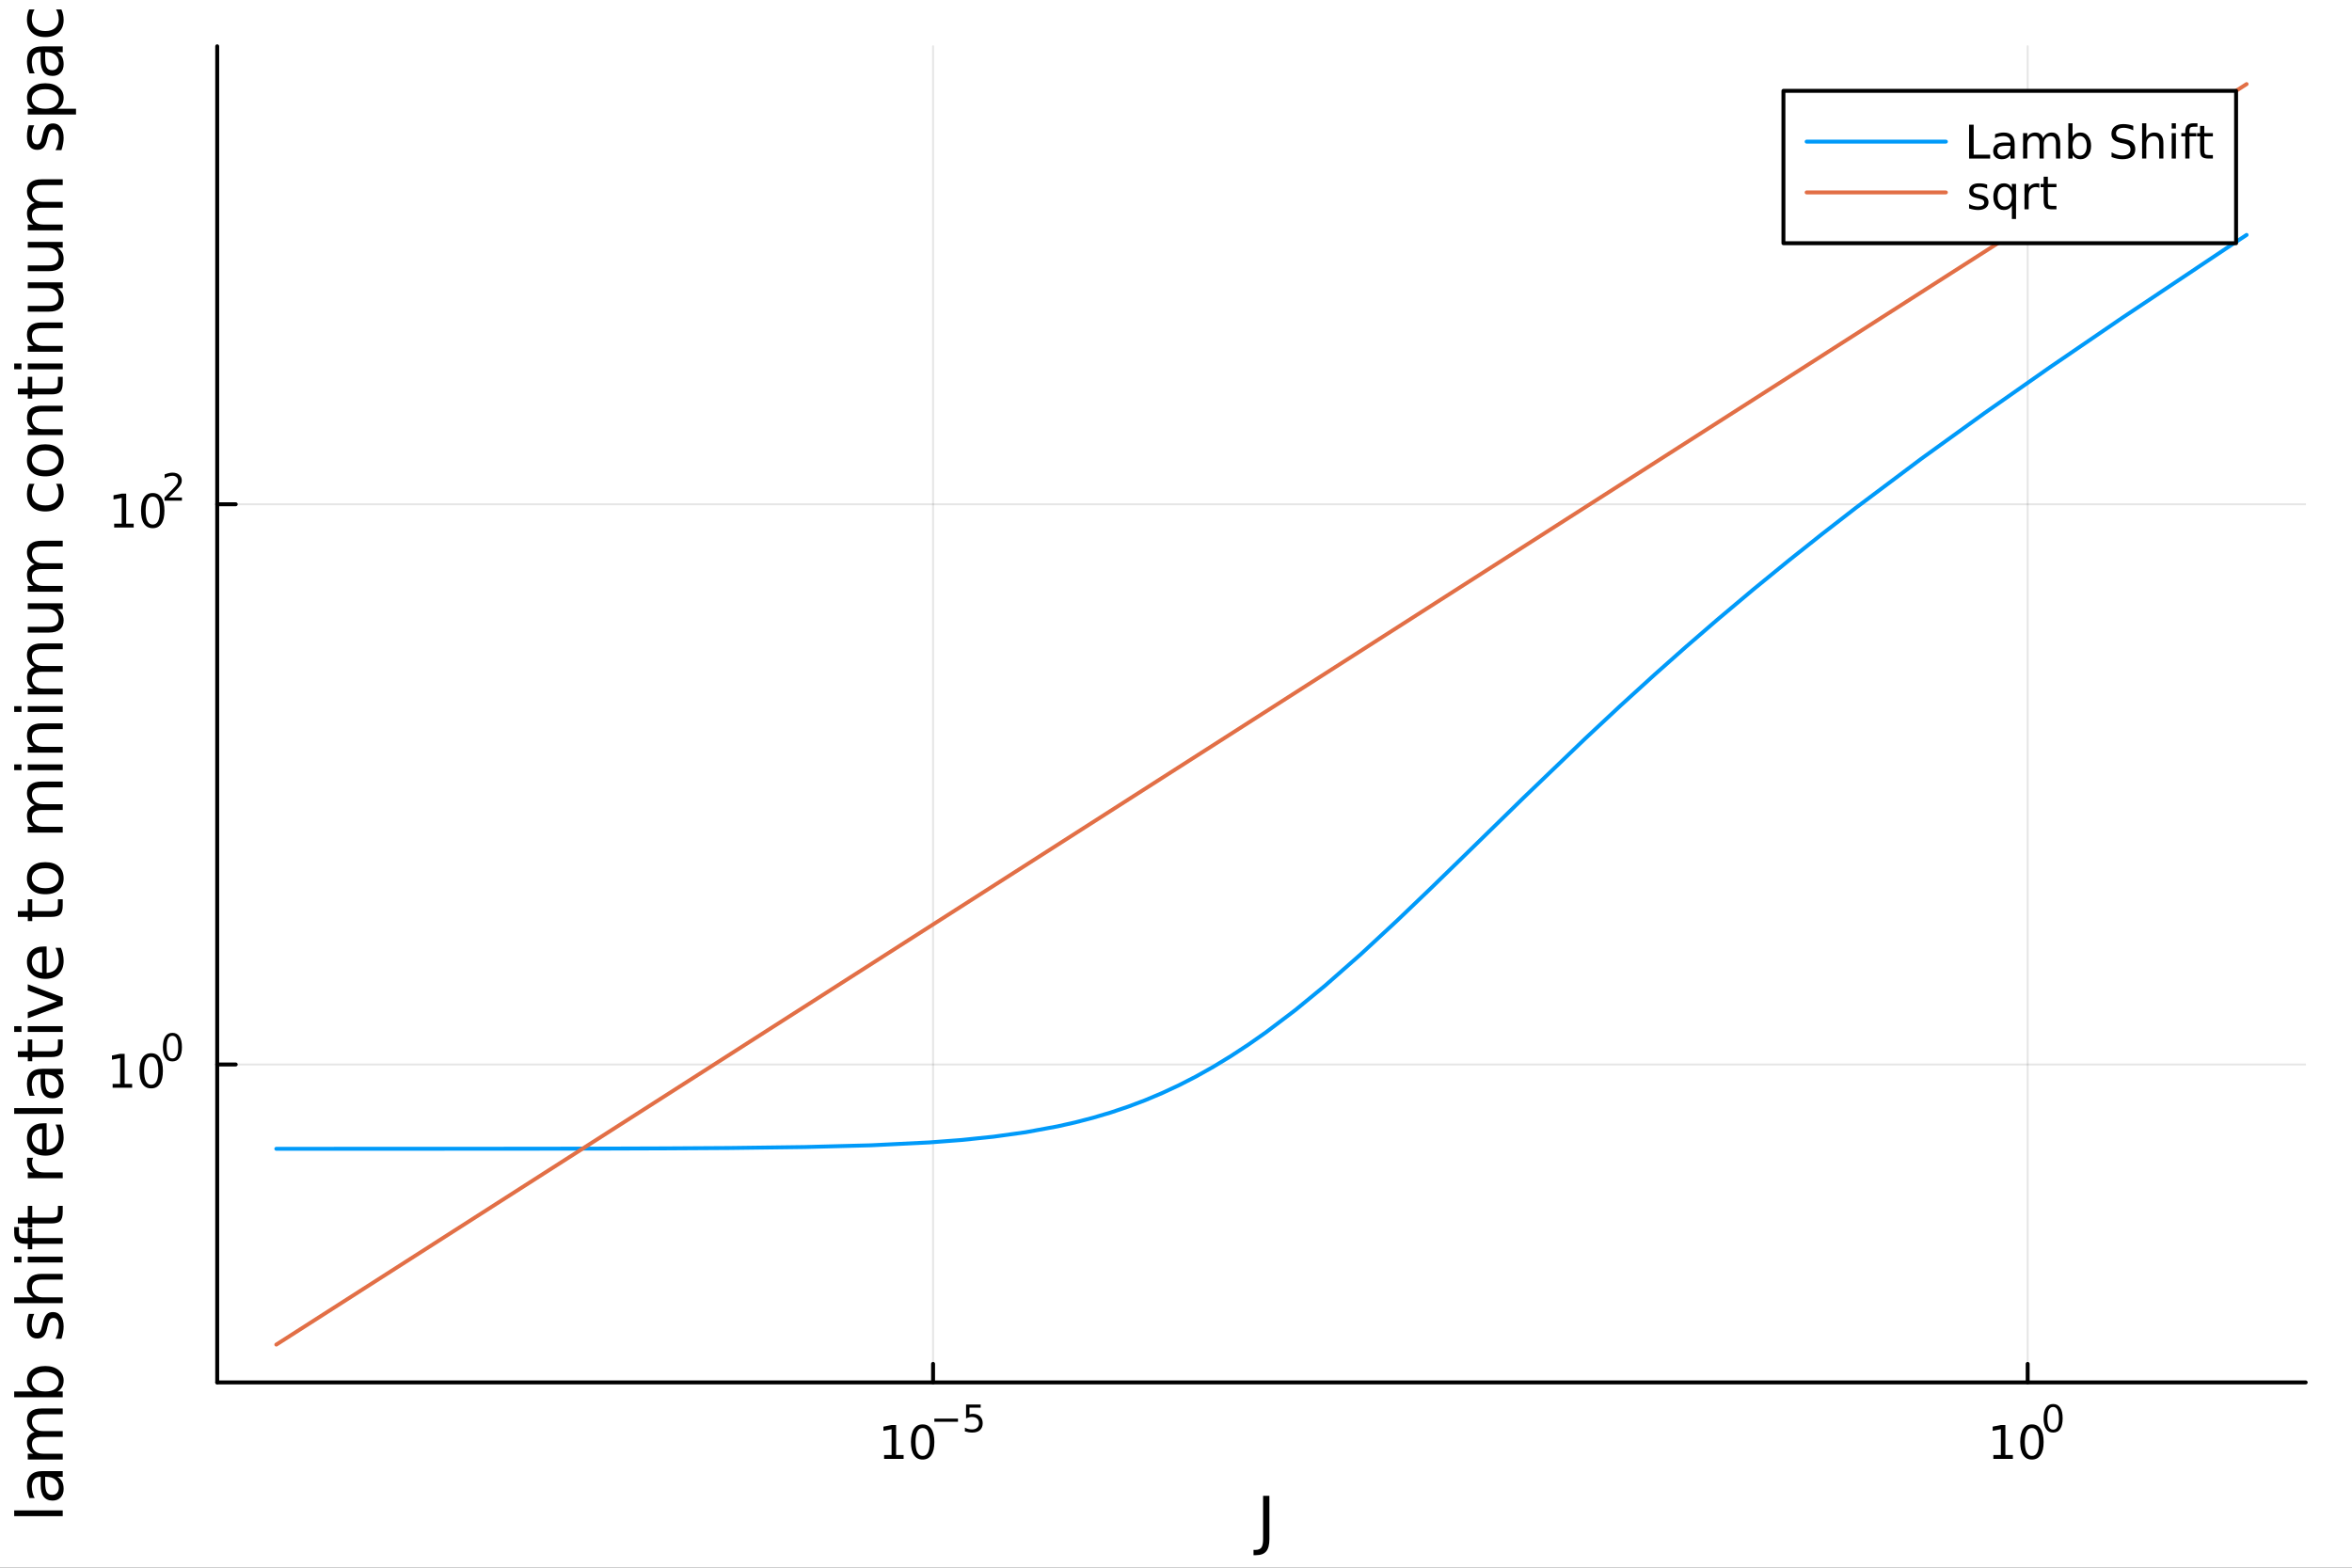 <?xml version="1.0" encoding="utf-8"?>
<svg xmlns="http://www.w3.org/2000/svg" xmlns:xlink="http://www.w3.org/1999/xlink" width="600" height="400" viewBox="0 0 2400 1600">
<rect x="0" y="0" width="2400" height="1600" fill="#333333" stroke="none"/>
<defs>
  <clipPath id="clip170">
    <rect x="0" y="0" width="2400" height="1600"/>
  </clipPath>
</defs>
<path clip-path="url(#clip170)" d="M0 1600 L2400 1600 L2400 0 L0 0  Z" fill="#ffffff" fill-rule="evenodd" fill-opacity="1"/>
<defs>
  <clipPath id="clip171">
    <rect x="480" y="0" width="1681" height="1600"/>
  </clipPath>
</defs>
<path clip-path="url(#clip170)" d="M221.637 1410.9 L2352.76 1410.9 L2352.76 47.244 L221.637 47.244  Z" fill="#ffffff" fill-rule="evenodd" fill-opacity="1"/>
<defs>
  <clipPath id="clip172">
    <rect x="221" y="47" width="2132" height="1365"/>
  </clipPath>
</defs>
<polyline clip-path="url(#clip172)" style="stroke:#000000; stroke-linecap:round; stroke-linejoin:round; stroke-width:2; stroke-opacity:0.1; fill:none" points="952.115,1410.9 952.115,47.244 "/>
<polyline clip-path="url(#clip172)" style="stroke:#000000; stroke-linecap:round; stroke-linejoin:round; stroke-width:2; stroke-opacity:0.1; fill:none" points="2069.05,1410.9 2069.05,47.244 "/>
<polyline clip-path="url(#clip170)" style="stroke:#000000; stroke-linecap:round; stroke-linejoin:round; stroke-width:4; stroke-opacity:1; fill:none" points="221.637,1410.9 2352.76,1410.9 "/>
<polyline clip-path="url(#clip170)" style="stroke:#000000; stroke-linecap:round; stroke-linejoin:round; stroke-width:4; stroke-opacity:1; fill:none" points="952.115,1410.9 952.115,1392 "/>
<polyline clip-path="url(#clip170)" style="stroke:#000000; stroke-linecap:round; stroke-linejoin:round; stroke-width:4; stroke-opacity:1; fill:none" points="2069.05,1410.9 2069.05,1392 "/>
<path clip-path="url(#clip170)" d="M902.136 1485.02 L909.775 1485.02 L909.775 1458.66 L901.465 1460.32 L901.465 1456.06 L909.729 1454.4 L914.405 1454.4 L914.405 1485.02 L922.043 1485.02 L922.043 1488.96 L902.136 1488.96 L902.136 1485.02 Z" fill="#000000" fill-rule="evenodd" fill-opacity="1" /><path clip-path="url(#clip170)" d="M941.488 1457.48 Q937.877 1457.48 936.048 1461.04 Q934.242 1464.58 934.242 1471.71 Q934.242 1478.82 936.048 1482.38 Q937.877 1485.92 941.488 1485.92 Q945.122 1485.92 946.928 1482.38 Q948.756 1478.82 948.756 1471.71 Q948.756 1464.58 946.928 1461.04 Q945.122 1457.48 941.488 1457.48 M941.488 1453.77 Q947.298 1453.77 950.354 1458.38 Q953.432 1462.96 953.432 1471.71 Q953.432 1480.44 950.354 1485.04 Q947.298 1489.63 941.488 1489.63 Q935.678 1489.63 932.599 1485.04 Q929.543 1480.44 929.543 1471.71 Q929.543 1462.96 932.599 1458.38 Q935.678 1453.77 941.488 1453.77 Z" fill="#000000" fill-rule="evenodd" fill-opacity="1" /><path clip-path="url(#clip170)" d="M953.432 1447.87 L977.544 1447.87 L977.544 1451.07 L953.432 1451.07 L953.432 1447.87 Z" fill="#000000" fill-rule="evenodd" fill-opacity="1" /><path clip-path="url(#clip170)" d="M985.782 1433.47 L1000.7 1433.47 L1000.7 1436.66 L989.261 1436.66 L989.261 1443.55 Q990.089 1443.27 990.916 1443.13 Q991.744 1442.98 992.571 1442.98 Q997.273 1442.98 1000.02 1445.56 Q1002.76 1448.14 1002.76 1452.54 Q1002.76 1457.07 999.944 1459.59 Q997.123 1462.09 991.988 1462.09 Q990.22 1462.09 988.377 1461.79 Q986.553 1461.49 984.597 1460.89 L984.597 1457.07 Q986.289 1457.99 988.095 1458.44 Q989.9 1458.89 991.913 1458.89 Q995.167 1458.89 997.066 1457.18 Q998.966 1455.47 998.966 1452.54 Q998.966 1449.6 997.066 1447.89 Q995.167 1446.18 991.913 1446.18 Q990.389 1446.18 988.866 1446.52 Q987.361 1446.86 985.782 1447.57 L985.782 1433.47 Z" fill="#000000" fill-rule="evenodd" fill-opacity="1" /><path clip-path="url(#clip170)" d="M2034.04 1485.02 L2041.68 1485.02 L2041.68 1458.66 L2033.37 1460.32 L2033.37 1456.06 L2041.63 1454.4 L2046.3 1454.4 L2046.3 1485.02 L2053.94 1485.02 L2053.94 1488.96 L2034.04 1488.96 L2034.04 1485.02 Z" fill="#000000" fill-rule="evenodd" fill-opacity="1" /><path clip-path="url(#clip170)" d="M2073.39 1457.48 Q2069.78 1457.48 2067.95 1461.04 Q2066.14 1464.58 2066.14 1471.71 Q2066.14 1478.82 2067.95 1482.38 Q2069.78 1485.92 2073.39 1485.92 Q2077.02 1485.92 2078.83 1482.38 Q2080.66 1478.82 2080.66 1471.71 Q2080.66 1464.58 2078.83 1461.04 Q2077.02 1457.48 2073.39 1457.48 M2073.39 1453.77 Q2079.2 1453.77 2082.25 1458.38 Q2085.33 1462.96 2085.33 1471.71 Q2085.33 1480.44 2082.25 1485.04 Q2079.2 1489.63 2073.39 1489.63 Q2067.58 1489.63 2064.5 1485.04 Q2061.44 1480.44 2061.44 1471.71 Q2061.44 1462.96 2064.5 1458.38 Q2067.58 1453.77 2073.39 1453.77 Z" fill="#000000" fill-rule="evenodd" fill-opacity="1" /><path clip-path="url(#clip170)" d="M2095.04 1435.97 Q2092.1 1435.97 2090.62 1438.86 Q2089.15 1441.74 2089.15 1447.53 Q2089.15 1453.31 2090.62 1456.2 Q2092.1 1459.08 2095.04 1459.08 Q2097.99 1459.08 2099.46 1456.2 Q2100.94 1453.31 2100.94 1447.53 Q2100.94 1441.74 2099.46 1438.86 Q2097.99 1435.97 2095.04 1435.97 M2095.04 1432.96 Q2099.76 1432.96 2102.24 1436.7 Q2104.74 1440.43 2104.74 1447.53 Q2104.74 1454.62 2102.24 1458.37 Q2099.76 1462.09 2095.04 1462.09 Q2090.32 1462.09 2087.81 1458.37 Q2085.33 1454.62 2085.33 1447.53 Q2085.33 1440.43 2087.81 1436.7 Q2090.32 1432.96 2095.04 1432.96 Z" fill="#000000" fill-rule="evenodd" fill-opacity="1" /><path clip-path="url(#clip170)" d="M1288.87 1526.67 L1295.3 1526.67 L1295.3 1570.88 Q1295.3 1579.47 1292.02 1583.35 Q1288.77 1587.24 1281.55 1587.24 L1279.1 1587.24 L1279.1 1581.82 L1281.1 1581.82 Q1285.37 1581.82 1287.12 1579.44 Q1288.87 1577.05 1288.87 1570.88 L1288.87 1526.67 Z" fill="#000000" fill-rule="evenodd" fill-opacity="1" /><polyline clip-path="url(#clip172)" style="stroke:#000000; stroke-linecap:round; stroke-linejoin:round; stroke-width:2; stroke-opacity:0.1; fill:none" points="221.637,1086.42 2352.76,1086.42 "/>
<polyline clip-path="url(#clip172)" style="stroke:#000000; stroke-linecap:round; stroke-linejoin:round; stroke-width:2; stroke-opacity:0.1; fill:none" points="221.637,514.66 2352.76,514.66 "/>
<polyline clip-path="url(#clip170)" style="stroke:#000000; stroke-linecap:round; stroke-linejoin:round; stroke-width:4; stroke-opacity:1; fill:none" points="221.637,1410.9 221.637,47.244 "/>
<polyline clip-path="url(#clip170)" style="stroke:#000000; stroke-linecap:round; stroke-linejoin:round; stroke-width:4; stroke-opacity:1; fill:none" points="221.637,1086.42 240.535,1086.42 "/>
<polyline clip-path="url(#clip170)" style="stroke:#000000; stroke-linecap:round; stroke-linejoin:round; stroke-width:4; stroke-opacity:1; fill:none" points="221.637,514.66 240.535,514.66 "/>
<path clip-path="url(#clip170)" d="M114.931 1106.21 L122.57 1106.21 L122.57 1079.85 L114.26 1081.52 L114.26 1077.26 L122.524 1075.59 L127.2 1075.59 L127.2 1106.21 L134.839 1106.21 L134.839 1110.15 L114.931 1110.15 L114.931 1106.21 Z" fill="#000000" fill-rule="evenodd" fill-opacity="1" /><path clip-path="url(#clip170)" d="M154.283 1078.67 Q150.672 1078.67 148.843 1082.23 Q147.038 1085.77 147.038 1092.9 Q147.038 1100.01 148.843 1103.58 Q150.672 1107.12 154.283 1107.12 Q157.917 1107.12 159.723 1103.58 Q161.552 1100.01 161.552 1092.9 Q161.552 1085.77 159.723 1082.23 Q157.917 1078.67 154.283 1078.67 M154.283 1074.96 Q160.093 1074.96 163.149 1079.57 Q166.227 1084.15 166.227 1092.9 Q166.227 1101.63 163.149 1106.24 Q160.093 1110.82 154.283 1110.82 Q148.473 1110.82 145.394 1106.24 Q142.339 1101.63 142.339 1092.9 Q142.339 1084.15 145.394 1079.57 Q148.473 1074.96 154.283 1074.96 Z" fill="#000000" fill-rule="evenodd" fill-opacity="1" /><path clip-path="url(#clip170)" d="M175.932 1057.16 Q172.998 1057.16 171.512 1060.06 Q170.045 1062.93 170.045 1068.73 Q170.045 1074.5 171.512 1077.4 Q172.998 1080.28 175.932 1080.28 Q178.885 1080.28 180.352 1077.4 Q181.838 1074.5 181.838 1068.73 Q181.838 1062.93 180.352 1060.06 Q178.885 1057.16 175.932 1057.16 M175.932 1054.15 Q180.653 1054.15 183.136 1057.89 Q185.637 1061.62 185.637 1068.73 Q185.637 1075.82 183.136 1079.56 Q180.653 1083.28 175.932 1083.28 Q171.212 1083.28 168.71 1079.56 Q166.227 1075.82 166.227 1068.73 Q166.227 1061.62 168.71 1057.89 Q171.212 1054.15 175.932 1054.15 Z" fill="#000000" fill-rule="evenodd" fill-opacity="1" /><path clip-path="url(#clip170)" d="M116.511 534.452 L124.15 534.452 L124.15 508.086 L115.84 509.753 L115.84 505.494 L124.104 503.827 L128.78 503.827 L128.78 534.452 L136.419 534.452 L136.419 538.387 L116.511 538.387 L116.511 534.452 Z" fill="#000000" fill-rule="evenodd" fill-opacity="1" /><path clip-path="url(#clip170)" d="M155.863 506.906 Q152.252 506.906 150.423 510.471 Q148.618 514.012 148.618 521.142 Q148.618 528.248 150.423 531.813 Q152.252 535.355 155.863 535.355 Q159.497 535.355 161.303 531.813 Q163.131 528.248 163.131 521.142 Q163.131 514.012 161.303 510.471 Q159.497 506.906 155.863 506.906 M155.863 503.202 Q161.673 503.202 164.729 507.809 Q167.807 512.392 167.807 521.142 Q167.807 529.869 164.729 534.475 Q161.673 539.058 155.863 539.058 Q150.053 539.058 146.974 534.475 Q143.919 529.869 143.919 521.142 Q143.919 512.392 146.974 507.809 Q150.053 503.202 155.863 503.202 Z" fill="#000000" fill-rule="evenodd" fill-opacity="1" /><path clip-path="url(#clip170)" d="M172.378 507.779 L185.637 507.779 L185.637 510.977 L167.807 510.977 L167.807 507.779 Q169.97 505.541 173.694 501.78 Q177.437 497.999 178.396 496.909 Q180.22 494.859 180.935 493.448 Q181.669 492.019 181.669 490.646 Q181.669 488.407 180.089 486.997 Q178.528 485.586 176.008 485.586 Q174.221 485.586 172.227 486.207 Q170.252 486.828 167.995 488.088 L167.995 484.251 Q170.29 483.329 172.284 482.859 Q174.277 482.389 175.932 482.389 Q180.296 482.389 182.891 484.571 Q185.487 486.752 185.487 490.401 Q185.487 492.131 184.828 493.692 Q184.189 495.235 182.477 497.341 Q182.007 497.887 179.487 500.501 Q176.967 503.096 172.378 507.779 Z" fill="#000000" fill-rule="evenodd" fill-opacity="1" /><path clip-path="url(#clip170)" d="M14.479 1547.4 L14.479 1541.54 L64.004 1541.54 L64.004 1547.4 L14.479 1547.4 Z" fill="#000000" fill-rule="evenodd" fill-opacity="1" /><path clip-path="url(#clip170)" d="M46.085 1513.09 Q46.085 1520.18 47.708 1522.92 Q49.331 1525.66 53.246 1525.66 Q56.365 1525.66 58.211 1523.62 Q60.026 1521.55 60.026 1518.02 Q60.026 1513.15 56.588 1510.22 Q53.119 1507.26 47.39 1507.26 L46.085 1507.26 L46.085 1513.09 M43.666 1501.41 L64.004 1501.41 L64.004 1507.26 L58.593 1507.26 Q61.84 1509.27 63.399 1512.26 Q64.927 1515.25 64.927 1519.58 Q64.927 1525.05 61.872 1528.3 Q58.784 1531.52 53.628 1531.52 Q47.612 1531.52 44.557 1527.51 Q41.501 1523.46 41.501 1515.47 L41.501 1507.26 L40.928 1507.26 Q36.886 1507.26 34.69 1509.94 Q32.462 1512.58 32.462 1517.38 Q32.462 1520.44 33.194 1523.34 Q33.926 1526.23 35.39 1528.91 L29.98 1528.91 Q28.738 1525.69 28.133 1522.67 Q27.497 1519.64 27.497 1516.78 Q27.497 1509.04 31.507 1505.23 Q35.518 1501.41 43.666 1501.41 Z" fill="#000000" fill-rule="evenodd" fill-opacity="1" /><path clip-path="url(#clip170)" d="M35.199 1461.59 Q31.253 1459.39 29.375 1456.34 Q27.497 1453.28 27.497 1449.14 Q27.497 1443.57 31.412 1440.55 Q35.295 1437.53 42.488 1437.53 L64.004 1437.53 L64.004 1443.41 L42.679 1443.41 Q37.555 1443.41 35.072 1445.23 Q32.589 1447.04 32.589 1450.77 Q32.589 1455.32 35.613 1457.96 Q38.637 1460.6 43.857 1460.6 L64.004 1460.6 L64.004 1466.49 L42.679 1466.49 Q37.523 1466.49 35.072 1468.3 Q32.589 1470.12 32.589 1473.91 Q32.589 1478.39 35.645 1481.04 Q38.669 1483.68 43.857 1483.68 L64.004 1483.68 L64.004 1489.57 L28.356 1489.57 L28.356 1483.68 L33.894 1483.68 Q30.616 1481.67 29.056 1478.87 Q27.497 1476.07 27.497 1472.22 Q27.497 1468.34 29.47 1465.63 Q31.444 1462.89 35.199 1461.59 Z" fill="#000000" fill-rule="evenodd" fill-opacity="1" /><path clip-path="url(#clip170)" d="M46.212 1400.25 Q39.751 1400.25 36.09 1402.93 Q32.398 1405.57 32.398 1410.22 Q32.398 1414.86 36.09 1417.54 Q39.751 1420.18 46.212 1420.18 Q52.673 1420.18 56.365 1417.54 Q60.026 1414.86 60.026 1410.22 Q60.026 1405.57 56.365 1402.93 Q52.673 1400.25 46.212 1400.25 M33.767 1420.18 Q30.584 1418.33 29.056 1415.53 Q27.497 1412.7 27.497 1408.78 Q27.497 1402.29 32.653 1398.25 Q37.809 1394.18 46.212 1394.18 Q54.615 1394.18 59.771 1398.25 Q64.927 1402.29 64.927 1408.78 Q64.927 1412.7 63.399 1415.53 Q61.84 1418.33 58.657 1420.18 L64.004 1420.18 L64.004 1426.07 L14.479 1426.07 L14.479 1420.18 L33.767 1420.18 Z" fill="#000000" fill-rule="evenodd" fill-opacity="1" /><path clip-path="url(#clip170)" d="M29.407 1341.02 L34.945 1341.02 Q33.672 1343.5 33.035 1346.18 Q32.398 1348.85 32.398 1351.72 Q32.398 1356.08 33.735 1358.27 Q35.072 1360.44 37.746 1360.44 Q39.783 1360.44 40.96 1358.88 Q42.106 1357.32 43.157 1352.61 L43.602 1350.6 Q44.939 1344.36 47.39 1341.75 Q49.809 1339.11 54.169 1339.11 Q59.134 1339.11 62.031 1343.06 Q64.927 1346.97 64.927 1353.85 Q64.927 1356.71 64.354 1359.83 Q63.813 1362.92 62.699 1366.36 L56.652 1366.36 Q58.339 1363.11 59.198 1359.96 Q60.026 1356.81 60.026 1353.72 Q60.026 1349.58 58.625 1347.36 Q57.193 1345.13 54.615 1345.13 Q52.228 1345.13 50.955 1346.75 Q49.681 1348.34 48.504 1353.78 L48.026 1355.82 Q46.88 1361.26 44.525 1363.68 Q42.138 1366.1 38 1366.1 Q32.971 1366.1 30.234 1362.54 Q27.497 1358.97 27.497 1352.42 Q27.497 1349.17 27.974 1346.31 Q28.452 1343.44 29.407 1341.02 Z" fill="#000000" fill-rule="evenodd" fill-opacity="1" /><path clip-path="url(#clip170)" d="M42.488 1300.15 L64.004 1300.15 L64.004 1306.01 L42.679 1306.01 Q37.618 1306.01 35.104 1307.98 Q32.589 1309.96 32.589 1313.9 Q32.589 1318.65 35.613 1321.38 Q38.637 1324.12 43.857 1324.12 L64.004 1324.12 L64.004 1330.01 L14.479 1330.01 L14.479 1324.12 L33.894 1324.12 Q30.68 1322.02 29.088 1319.19 Q27.497 1316.32 27.497 1312.6 Q27.497 1306.46 31.316 1303.3 Q35.104 1300.15 42.488 1300.15 Z" fill="#000000" fill-rule="evenodd" fill-opacity="1" /><path clip-path="url(#clip170)" d="M28.356 1288.47 L28.356 1282.62 L64.004 1282.62 L64.004 1288.47 L28.356 1288.47 M14.479 1288.47 L14.479 1282.62 L21.895 1282.62 L21.895 1288.47 L14.479 1288.47 Z" fill="#000000" fill-rule="evenodd" fill-opacity="1" /><path clip-path="url(#clip170)" d="M14.479 1252.32 L19.349 1252.32 L19.349 1257.92 Q19.349 1261.07 20.622 1262.31 Q21.895 1263.52 25.205 1263.52 L28.356 1263.52 L28.356 1253.88 L32.908 1253.88 L32.908 1263.52 L64.004 1263.52 L64.004 1269.41 L32.908 1269.41 L32.908 1275.01 L28.356 1275.01 L28.356 1269.41 L25.874 1269.41 Q19.922 1269.41 17.216 1266.64 Q14.479 1263.87 14.479 1257.85 L14.479 1252.32 Z" fill="#000000" fill-rule="evenodd" fill-opacity="1" /><path clip-path="url(#clip170)" d="M18.235 1242.77 L28.356 1242.77 L28.356 1230.7 L32.908 1230.7 L32.908 1242.77 L52.259 1242.77 Q56.62 1242.77 57.861 1241.59 Q59.103 1240.38 59.103 1236.72 L59.103 1230.7 L64.004 1230.7 L64.004 1236.72 Q64.004 1243.5 61.49 1246.08 Q58.943 1248.66 52.259 1248.66 L32.908 1248.66 L32.908 1252.95 L28.356 1252.95 L28.356 1248.66 L18.235 1248.66 L18.235 1242.77 Z" fill="#000000" fill-rule="evenodd" fill-opacity="1" /><path clip-path="url(#clip170)" d="M33.831 1181.62 Q33.258 1182.61 33.003 1183.79 Q32.717 1184.93 32.717 1186.33 Q32.717 1191.3 35.963 1193.97 Q39.178 1196.62 45.225 1196.62 L64.004 1196.62 L64.004 1202.5 L28.356 1202.5 L28.356 1196.62 L33.894 1196.62 Q30.648 1194.77 29.088 1191.81 Q27.497 1188.85 27.497 1184.62 Q27.497 1184.01 27.592 1183.28 Q27.656 1182.55 27.815 1181.66 L33.831 1181.62 Z" fill="#000000" fill-rule="evenodd" fill-opacity="1" /><path clip-path="url(#clip170)" d="M44.716 1146.42 L47.581 1146.42 L47.581 1173.35 Q53.628 1172.97 56.811 1169.72 Q59.962 1166.44 59.962 1160.62 Q59.962 1157.24 59.134 1154.09 Q58.307 1150.91 56.652 1147.79 L62.19 1147.79 Q63.527 1150.94 64.227 1154.25 Q64.927 1157.56 64.927 1160.97 Q64.927 1169.5 59.962 1174.49 Q54.997 1179.46 46.53 1179.46 Q37.777 1179.46 32.653 1174.75 Q27.497 1170.01 27.497 1161.99 Q27.497 1154.79 32.144 1150.62 Q36.759 1146.42 44.716 1146.42 M42.997 1152.28 Q38.191 1152.34 35.327 1154.98 Q32.462 1157.59 32.462 1161.92 Q32.462 1166.82 35.231 1169.78 Q38 1172.71 43.029 1173.16 L42.997 1152.28 Z" fill="#000000" fill-rule="evenodd" fill-opacity="1" /><path clip-path="url(#clip170)" d="M14.479 1136.81 L14.479 1130.95 L64.004 1130.95 L64.004 1136.81 L14.479 1136.81 Z" fill="#000000" fill-rule="evenodd" fill-opacity="1" /><path clip-path="url(#clip170)" d="M46.085 1102.5 Q46.085 1109.6 47.708 1112.33 Q49.331 1115.07 53.246 1115.07 Q56.365 1115.07 58.211 1113.03 Q60.026 1110.97 60.026 1107.43 Q60.026 1102.56 56.588 1099.63 Q53.119 1096.67 47.39 1096.67 L46.085 1096.67 L46.085 1102.5 M43.666 1090.82 L64.004 1090.82 L64.004 1096.67 L58.593 1096.67 Q61.84 1098.68 63.399 1101.67 Q64.927 1104.66 64.927 1108.99 Q64.927 1114.47 61.872 1117.71 Q58.784 1120.93 53.628 1120.93 Q47.612 1120.93 44.557 1116.92 Q41.501 1112.87 41.501 1104.89 L41.501 1096.67 L40.928 1096.67 Q36.886 1096.67 34.69 1099.35 Q32.462 1101.99 32.462 1106.8 Q32.462 1109.85 33.194 1112.75 Q33.926 1115.64 35.39 1118.32 L29.98 1118.32 Q28.738 1115.1 28.133 1112.08 Q27.497 1109.06 27.497 1106.19 Q27.497 1098.46 31.507 1094.64 Q35.518 1090.82 43.666 1090.82 Z" fill="#000000" fill-rule="evenodd" fill-opacity="1" /><path clip-path="url(#clip170)" d="M18.235 1072.96 L28.356 1072.96 L28.356 1060.9 L32.908 1060.9 L32.908 1072.96 L52.259 1072.96 Q56.62 1072.96 57.861 1071.78 Q59.103 1070.57 59.103 1066.91 L59.103 1060.9 L64.004 1060.9 L64.004 1066.91 Q64.004 1073.69 61.49 1076.27 Q58.943 1078.85 52.259 1078.85 L32.908 1078.85 L32.908 1083.15 L28.356 1083.15 L28.356 1078.85 L18.235 1078.85 L18.235 1072.96 Z" fill="#000000" fill-rule="evenodd" fill-opacity="1" /><path clip-path="url(#clip170)" d="M28.356 1053.2 L28.356 1047.34 L64.004 1047.34 L64.004 1053.2 L28.356 1053.2 M14.479 1053.2 L14.479 1047.34 L21.895 1047.34 L21.895 1053.2 L14.479 1053.2 Z" fill="#000000" fill-rule="evenodd" fill-opacity="1" /><path clip-path="url(#clip170)" d="M28.356 1039.29 L28.356 1033.08 L58.275 1021.94 L28.356 1010.8 L28.356 1004.59 L64.004 1017.96 L64.004 1025.92 L28.356 1039.29 Z" fill="#000000" fill-rule="evenodd" fill-opacity="1" /><path clip-path="url(#clip170)" d="M44.716 966.018 L47.581 966.018 L47.581 992.945 Q53.628 992.563 56.811 989.316 Q59.962 986.038 59.962 980.213 Q59.962 976.84 59.134 973.689 Q58.307 970.506 56.652 967.387 L62.19 967.387 Q63.527 970.538 64.227 973.848 Q64.927 977.158 64.927 980.564 Q64.927 989.094 59.962 994.091 Q54.997 999.056 46.53 999.056 Q37.777 999.056 32.653 994.345 Q27.497 989.603 27.497 981.582 Q27.497 974.389 32.144 970.219 Q36.759 966.018 44.716 966.018 M42.997 971.874 Q38.191 971.938 35.327 974.58 Q32.462 977.19 32.462 981.518 Q32.462 986.42 35.231 989.38 Q38 992.308 43.029 992.754 L42.997 971.874 Z" fill="#000000" fill-rule="evenodd" fill-opacity="1" /><path clip-path="url(#clip170)" d="M18.235 929.892 L28.356 929.892 L28.356 917.829 L32.908 917.829 L32.908 929.892 L52.259 929.892 Q56.62 929.892 57.861 928.715 Q59.103 927.505 59.103 923.845 L59.103 917.829 L64.004 917.829 L64.004 923.845 Q64.004 930.625 61.49 933.203 Q58.943 935.781 52.259 935.781 L32.908 935.781 L32.908 940.078 L28.356 940.078 L28.356 935.781 L18.235 935.781 L18.235 929.892 Z" fill="#000000" fill-rule="evenodd" fill-opacity="1" /><path clip-path="url(#clip170)" d="M32.462 896.313 Q32.462 901.024 36.154 903.761 Q39.815 906.499 46.212 906.499 Q52.609 906.499 56.302 903.793 Q59.962 901.056 59.962 896.313 Q59.962 891.635 56.27 888.897 Q52.578 886.16 46.212 886.16 Q39.878 886.16 36.186 888.897 Q32.462 891.635 32.462 896.313 M27.497 896.313 Q27.497 888.675 32.462 884.314 Q37.427 879.954 46.212 879.954 Q54.965 879.954 59.962 884.314 Q64.927 888.675 64.927 896.313 Q64.927 903.984 59.962 908.345 Q54.965 912.673 46.212 912.673 Q37.427 912.673 32.462 908.345 Q27.497 903.984 27.497 896.313 Z" fill="#000000" fill-rule="evenodd" fill-opacity="1" /><path clip-path="url(#clip170)" d="M35.199 821.771 Q31.253 819.575 29.375 816.519 Q27.497 813.464 27.497 809.326 Q27.497 803.756 31.412 800.732 Q35.295 797.709 42.488 797.709 L64.004 797.709 L64.004 803.597 L42.679 803.597 Q37.555 803.597 35.072 805.411 Q32.589 807.225 32.589 810.949 Q32.589 815.501 35.613 818.143 Q38.637 820.784 43.857 820.784 L64.004 820.784 L64.004 826.673 L42.679 826.673 Q37.523 826.673 35.072 828.487 Q32.589 830.301 32.589 834.089 Q32.589 838.576 35.645 841.218 Q38.669 843.86 43.857 843.86 L64.004 843.86 L64.004 849.748 L28.356 849.748 L28.356 843.86 L33.894 843.86 Q30.616 841.855 29.056 839.054 Q27.497 836.253 27.497 832.402 Q27.497 828.519 29.47 825.813 Q31.444 823.076 35.199 821.771 Z" fill="#000000" fill-rule="evenodd" fill-opacity="1" /><path clip-path="url(#clip170)" d="M28.356 786.028 L28.356 780.171 L64.004 780.171 L64.004 786.028 L28.356 786.028 M14.479 786.028 L14.479 780.171 L21.895 780.171 L21.895 786.028 L14.479 786.028 Z" fill="#000000" fill-rule="evenodd" fill-opacity="1" /><path clip-path="url(#clip170)" d="M42.488 738.285 L64.004 738.285 L64.004 744.141 L42.679 744.141 Q37.618 744.141 35.104 746.115 Q32.589 748.088 32.589 752.035 Q32.589 756.777 35.613 759.514 Q38.637 762.252 43.857 762.252 L64.004 762.252 L64.004 768.14 L28.356 768.14 L28.356 762.252 L33.894 762.252 Q30.68 760.151 29.088 757.318 Q27.497 754.454 27.497 750.73 Q27.497 744.587 31.316 741.436 Q35.104 738.285 42.488 738.285 Z" fill="#000000" fill-rule="evenodd" fill-opacity="1" /><path clip-path="url(#clip170)" d="M28.356 726.604 L28.356 720.747 L64.004 720.747 L64.004 726.604 L28.356 726.604 M14.479 726.604 L14.479 720.747 L21.895 720.747 L21.895 726.604 L14.479 726.604 Z" fill="#000000" fill-rule="evenodd" fill-opacity="1" /><path clip-path="url(#clip170)" d="M35.199 680.739 Q31.253 678.543 29.375 675.487 Q27.497 672.431 27.497 668.294 Q27.497 662.724 31.412 659.7 Q35.295 656.676 42.488 656.676 L64.004 656.676 L64.004 662.565 L42.679 662.565 Q37.555 662.565 35.072 664.379 Q32.589 666.193 32.589 669.917 Q32.589 674.469 35.613 677.11 Q38.637 679.752 43.857 679.752 L64.004 679.752 L64.004 685.64 L42.679 685.64 Q37.523 685.64 35.072 687.455 Q32.589 689.269 32.589 693.056 Q32.589 697.544 35.645 700.186 Q38.669 702.828 43.857 702.828 L64.004 702.828 L64.004 708.716 L28.356 708.716 L28.356 702.828 L33.894 702.828 Q30.616 700.823 29.056 698.022 Q27.497 695.221 27.497 691.369 Q27.497 687.486 29.47 684.781 Q31.444 682.044 35.199 680.739 Z" fill="#000000" fill-rule="evenodd" fill-opacity="1" /><path clip-path="url(#clip170)" d="M49.936 645.6 L28.356 645.6 L28.356 639.744 L49.713 639.744 Q54.774 639.744 57.32 637.77 Q59.835 635.797 59.835 631.85 Q59.835 627.108 56.811 624.37 Q53.787 621.601 48.567 621.601 L28.356 621.601 L28.356 615.745 L64.004 615.745 L64.004 621.601 L58.53 621.601 Q61.776 623.734 63.368 626.567 Q64.927 629.367 64.927 633.091 Q64.927 639.234 61.108 642.417 Q57.288 645.6 49.936 645.6 M27.497 630.863 L27.497 630.863 Z" fill="#000000" fill-rule="evenodd" fill-opacity="1" /><path clip-path="url(#clip170)" d="M35.199 575.927 Q31.253 573.731 29.375 570.676 Q27.497 567.62 27.497 563.482 Q27.497 557.912 31.412 554.889 Q35.295 551.865 42.488 551.865 L64.004 551.865 L64.004 557.753 L42.679 557.753 Q37.555 557.753 35.072 559.568 Q32.589 561.382 32.589 565.106 Q32.589 569.657 35.613 572.299 Q38.637 574.941 43.857 574.941 L64.004 574.941 L64.004 580.829 L42.679 580.829 Q37.523 580.829 35.072 582.643 Q32.589 584.457 32.589 588.245 Q32.589 592.733 35.645 595.375 Q38.669 598.016 43.857 598.016 L64.004 598.016 L64.004 603.905 L28.356 603.905 L28.356 598.016 L33.894 598.016 Q30.616 596.011 29.056 593.21 Q27.497 590.409 27.497 586.558 Q27.497 582.675 29.47 579.97 Q31.444 577.232 35.199 575.927 Z" fill="#000000" fill-rule="evenodd" fill-opacity="1" /><path clip-path="url(#clip170)" d="M29.725 493.81 L35.199 493.81 Q33.831 496.292 33.162 498.807 Q32.462 501.289 32.462 503.836 Q32.462 509.533 36.09 512.684 Q39.687 515.835 46.212 515.835 Q52.737 515.835 56.365 512.684 Q59.962 509.533 59.962 503.836 Q59.962 501.289 59.294 498.807 Q58.593 496.292 57.225 493.81 L62.636 493.81 Q63.781 496.261 64.354 498.902 Q64.927 501.512 64.927 504.472 Q64.927 512.525 59.866 517.267 Q54.806 522.01 46.212 522.01 Q37.491 522.01 32.494 517.236 Q27.497 512.429 27.497 504.09 Q27.497 501.385 28.07 498.807 Q28.611 496.229 29.725 493.81 Z" fill="#000000" fill-rule="evenodd" fill-opacity="1" /><path clip-path="url(#clip170)" d="M32.462 469.811 Q32.462 474.522 36.154 477.259 Q39.815 479.996 46.212 479.996 Q52.609 479.996 56.302 477.291 Q59.962 474.554 59.962 469.811 Q59.962 465.132 56.27 462.395 Q52.578 459.658 46.212 459.658 Q39.878 459.658 36.186 462.395 Q32.462 465.132 32.462 469.811 M27.497 469.811 Q27.497 462.172 32.462 457.812 Q37.427 453.451 46.212 453.451 Q54.965 453.451 59.962 457.812 Q64.927 462.172 64.927 469.811 Q64.927 477.482 59.962 481.842 Q54.965 486.171 46.212 486.171 Q37.427 486.171 32.462 481.842 Q27.497 477.482 27.497 469.811 Z" fill="#000000" fill-rule="evenodd" fill-opacity="1" /><path clip-path="url(#clip170)" d="M42.488 414.111 L64.004 414.111 L64.004 419.968 L42.679 419.968 Q37.618 419.968 35.104 421.941 Q32.589 423.914 32.589 427.861 Q32.589 432.603 35.613 435.341 Q38.637 438.078 43.857 438.078 L64.004 438.078 L64.004 443.966 L28.356 443.966 L28.356 438.078 L33.894 438.078 Q30.68 435.977 29.088 433.145 Q27.497 430.28 27.497 426.556 Q27.497 420.413 31.316 417.262 Q35.104 414.111 42.488 414.111 Z" fill="#000000" fill-rule="evenodd" fill-opacity="1" /><path clip-path="url(#clip170)" d="M18.235 396.637 L28.356 396.637 L28.356 384.574 L32.908 384.574 L32.908 396.637 L52.259 396.637 Q56.62 396.637 57.861 395.46 Q59.103 394.25 59.103 390.59 L59.103 384.574 L64.004 384.574 L64.004 390.59 Q64.004 397.369 61.49 399.947 Q58.943 402.526 52.259 402.526 L32.908 402.526 L32.908 406.822 L28.356 406.822 L28.356 402.526 L18.235 402.526 L18.235 396.637 Z" fill="#000000" fill-rule="evenodd" fill-opacity="1" /><path clip-path="url(#clip170)" d="M28.356 376.872 L28.356 371.015 L64.004 371.015 L64.004 376.872 L28.356 376.872 M14.479 376.872 L14.479 371.015 L21.895 371.015 L21.895 376.872 L14.479 376.872 Z" fill="#000000" fill-rule="evenodd" fill-opacity="1" /><path clip-path="url(#clip170)" d="M42.488 329.129 L64.004 329.129 L64.004 334.985 L42.679 334.985 Q37.618 334.985 35.104 336.959 Q32.589 338.932 32.589 342.879 Q32.589 347.621 35.613 350.359 Q38.637 353.096 43.857 353.096 L64.004 353.096 L64.004 358.984 L28.356 358.984 L28.356 353.096 L33.894 353.096 Q30.68 350.995 29.088 348.162 Q27.497 345.298 27.497 341.574 Q27.497 335.431 31.316 332.28 Q35.104 329.129 42.488 329.129 Z" fill="#000000" fill-rule="evenodd" fill-opacity="1" /><path clip-path="url(#clip170)" d="M49.936 318.053 L28.356 318.053 L28.356 312.196 L49.713 312.196 Q54.774 312.196 57.32 310.223 Q59.835 308.249 59.835 304.303 Q59.835 299.56 56.811 296.823 Q53.787 294.054 48.567 294.054 L28.356 294.054 L28.356 288.197 L64.004 288.197 L64.004 294.054 L58.53 294.054 Q61.776 296.186 63.368 299.019 Q64.927 301.82 64.927 305.544 Q64.927 311.687 61.108 314.87 Q57.288 318.053 49.936 318.053 M27.497 303.316 L27.497 303.316 Z" fill="#000000" fill-rule="evenodd" fill-opacity="1" /><path clip-path="url(#clip170)" d="M49.936 276.739 L28.356 276.739 L28.356 270.883 L49.713 270.883 Q54.774 270.883 57.32 268.909 Q59.835 266.936 59.835 262.989 Q59.835 258.247 56.811 255.51 Q53.787 252.74 48.567 252.74 L28.356 252.74 L28.356 246.884 L64.004 246.884 L64.004 252.74 L58.53 252.74 Q61.776 254.873 63.368 257.706 Q64.927 260.507 64.927 264.231 Q64.927 270.373 61.108 273.556 Q57.288 276.739 49.936 276.739 M27.497 262.003 L27.497 262.003 Z" fill="#000000" fill-rule="evenodd" fill-opacity="1" /><path clip-path="url(#clip170)" d="M35.199 207.067 Q31.253 204.87 29.375 201.815 Q27.497 198.759 27.497 194.622 Q27.497 189.052 31.412 186.028 Q35.295 183.004 42.488 183.004 L64.004 183.004 L64.004 188.892 L42.679 188.892 Q37.555 188.892 35.072 190.707 Q32.589 192.521 32.589 196.245 Q32.589 200.796 35.613 203.438 Q38.637 206.08 43.857 206.08 L64.004 206.08 L64.004 211.968 L42.679 211.968 Q37.523 211.968 35.072 213.782 Q32.589 215.597 32.589 219.384 Q32.589 223.872 35.645 226.514 Q38.669 229.156 43.857 229.156 L64.004 229.156 L64.004 235.044 L28.356 235.044 L28.356 229.156 L33.894 229.156 Q30.616 227.15 29.056 224.349 Q27.497 221.548 27.497 217.697 Q27.497 213.814 29.47 211.109 Q31.444 208.371 35.199 207.067 Z" fill="#000000" fill-rule="evenodd" fill-opacity="1" /><path clip-path="url(#clip170)" d="M29.407 127.877 L34.945 127.877 Q33.672 130.36 33.035 133.033 Q32.398 135.707 32.398 138.572 Q32.398 142.932 33.735 145.128 Q35.072 147.293 37.746 147.293 Q39.783 147.293 40.96 145.733 Q42.106 144.173 43.157 139.463 L43.602 137.458 Q44.939 131.219 47.39 128.609 Q49.809 125.967 54.169 125.967 Q59.134 125.967 62.031 129.914 Q64.927 133.829 64.927 140.704 Q64.927 143.569 64.354 146.688 Q63.813 149.775 62.699 153.213 L56.652 153.213 Q58.339 149.966 59.198 146.815 Q60.026 143.664 60.026 140.577 Q60.026 136.439 58.625 134.211 Q57.193 131.983 54.615 131.983 Q52.228 131.983 50.955 133.606 Q49.681 135.198 48.504 140.64 L48.026 142.677 Q46.88 148.12 44.525 150.539 Q42.138 152.958 38 152.958 Q32.971 152.958 30.234 149.393 Q27.497 145.828 27.497 139.272 Q27.497 136.025 27.974 133.161 Q28.452 130.296 29.407 127.877 Z" fill="#000000" fill-rule="evenodd" fill-opacity="1" /><path clip-path="url(#clip170)" d="M58.657 110.976 L77.563 110.976 L77.563 116.864 L28.356 116.864 L28.356 110.976 L33.767 110.976 Q30.584 109.13 29.056 106.329 Q27.497 103.496 27.497 99.582 Q27.497 93.088 32.653 89.046 Q37.809 84.972 46.212 84.972 Q54.615 84.972 59.771 89.046 Q64.927 93.088 64.927 99.582 Q64.927 103.496 63.399 106.329 Q61.84 109.13 58.657 110.976 M46.212 91.052 Q39.751 91.052 36.09 93.725 Q32.398 96.367 32.398 101.014 Q32.398 105.661 36.09 108.334 Q39.751 110.976 46.212 110.976 Q52.673 110.976 56.365 108.334 Q60.026 105.661 60.026 101.014 Q60.026 96.367 56.365 93.725 Q52.673 91.052 46.212 91.052 Z" fill="#000000" fill-rule="evenodd" fill-opacity="1" /><path clip-path="url(#clip170)" d="M46.085 59.064 Q46.085 66.162 47.708 68.899 Q49.331 71.636 53.246 71.636 Q56.365 71.636 58.211 69.599 Q60.026 67.53 60.026 63.997 Q60.026 59.127 56.588 56.199 Q53.119 53.239 47.39 53.239 L46.085 53.239 L46.085 59.064 M43.666 47.383 L64.004 47.383 L64.004 53.239 L58.593 53.239 Q61.84 55.244 63.399 58.236 Q64.927 61.228 64.927 65.557 Q64.927 71.031 61.872 74.278 Q58.784 77.493 53.628 77.493 Q47.612 77.493 44.557 73.482 Q41.501 69.44 41.501 61.451 L41.501 53.239 L40.928 53.239 Q36.886 53.239 34.69 55.913 Q32.462 58.555 32.462 63.361 Q32.462 66.416 33.194 69.313 Q33.926 72.209 35.39 74.883 L29.98 74.883 Q28.738 71.668 28.133 68.644 Q27.497 65.621 27.497 62.756 Q27.497 55.022 31.507 51.202 Q35.518 47.383 43.666 47.383 Z" fill="#000000" fill-rule="evenodd" fill-opacity="1" /><path clip-path="url(#clip170)" d="M29.725 9.666 L35.199 9.666 Q33.831 12.149 33.162 14.663 Q32.462 17.146 32.462 19.692 Q32.462 25.389 36.09 28.54 Q39.687 31.691 46.212 31.691 Q52.737 31.691 56.365 28.54 Q59.962 25.389 59.962 19.692 Q59.962 17.146 59.294 14.663 Q58.593 12.149 57.225 9.666 L62.636 9.666 Q63.781 12.117 64.354 14.758 Q64.927 17.369 64.927 20.328 Q64.927 28.381 59.866 33.124 Q54.806 37.866 46.212 37.866 Q37.491 37.866 32.494 33.092 Q27.497 28.286 27.497 19.947 Q27.497 17.241 28.07 14.663 Q28.611 12.085 29.725 9.666 Z" fill="#000000" fill-rule="evenodd" fill-opacity="1" /><path clip-path="url(#clip170)" d="M28.356 -0.519 L28.356 -6.376 L64.004 -6.376 L64.004 -0.519 L28.356 -0.519 M14.479 -0.519 L14.479 -6.376 L21.895 -6.376 L21.895 -0.519 L14.479 -0.519 Z" fill="#000000" fill-rule="evenodd" fill-opacity="1" /><path clip-path="url(#clip170)" d="M42.488 -48.262 L64.004 -48.262 L64.004 -42.406 L42.679 -42.406 Q37.618 -42.406 35.104 -40.432 Q32.589 -38.459 32.589 -34.512 Q32.589 -29.77 35.613 -27.032 Q38.637 -24.295 43.857 -24.295 L64.004 -24.295 L64.004 -18.407 L28.356 -18.407 L28.356 -24.295 L33.894 -24.295 Q30.68 -26.396 29.088 -29.229 Q27.497 -32.093 27.497 -35.817 Q27.497 -41.96 31.316 -45.111 Q35.104 -48.262 42.488 -48.262 Z" fill="#000000" fill-rule="evenodd" fill-opacity="1" /><path clip-path="url(#clip170)" d="M45.766 -83.401 Q39.401 -83.401 35.9 -80.759 Q32.398 -78.149 32.398 -73.406 Q32.398 -68.696 35.9 -66.054 Q39.401 -63.444 45.766 -63.444 Q52.1 -63.444 55.601 -66.054 Q59.103 -68.696 59.103 -73.406 Q59.103 -78.149 55.601 -80.759 Q52.1 -83.401 45.766 -83.401 M59.58 -89.257 Q68.683 -89.257 73.107 -85.215 Q77.563 -81.173 77.563 -72.834 Q77.563 -69.746 77.086 -67.009 Q76.64 -64.272 75.685 -61.694 L69.988 -61.694 Q71.388 -64.272 72.057 -66.786 Q72.725 -69.301 72.725 -71.911 Q72.725 -77.671 69.701 -80.536 Q66.71 -83.401 60.63 -83.401 L57.734 -83.401 Q60.885 -81.587 62.445 -78.754 Q64.004 -75.921 64.004 -71.974 Q64.004 -65.418 59.007 -61.407 Q54.01 -57.397 45.766 -57.397 Q37.491 -57.397 32.494 -61.407 Q27.497 -65.418 27.497 -71.974 Q27.497 -75.921 29.056 -78.754 Q30.616 -81.587 33.767 -83.401 L28.356 -83.401 L28.356 -89.257 L59.58 -89.257 Z" fill="#000000" fill-rule="evenodd" fill-opacity="1" /><polyline clip-path="url(#clip172)" style="stroke:#009af9; stroke-linecap:round; stroke-linejoin:round; stroke-width:4; stroke-opacity:1; fill:none" points="281.952,1172.47 295.041,1172.47 416.071,1172.45 488.806,1172.42 550.301,1172.37 617.103,1172.26 678.688,1172.06 744.714,1171.66 821.212,1170.68 889.193,1168.89 948.807,1165.94 981.305,1163.47 1013.8,1160.11 1046.49,1155.58 1079.18,1149.57 1097.26,1145.5 1115.33,1140.8 1133.4,1135.44 1151.47,1129.35 1168.67,1122.84 1185.86,1115.59 1203.06,1107.58 1220.25,1098.78 1238.13,1088.74 1256.01,1077.85 1273.89,1066.12 1291.77,1053.6 1321.87,1030.8 1351.97,1006.08 1388.72,973.773 1425.47,939.703 1459.13,907.468 1492.79,874.688 1554.98,813.89 1617.97,753.417 1653.26,720.468 1688.56,688.345 1720.55,659.987 1752.53,632.345 1789.15,601.558 1825.77,571.652 1859.68,544.7 1893.59,518.405 1960.44,468.255 2025.36,421.364 2091.9,374.728 2164.81,324.888 2270.71,254.111 2292.44,239.764 "/>
<polyline clip-path="url(#clip172)" style="stroke:#e26f46; stroke-linecap:round; stroke-linejoin:round; stroke-width:4; stroke-opacity:1; fill:none" points="281.952,1372.3 1602.29,527.449 1669.54,484.419 1708.87,459.249 1736.78,441.39 1758.43,427.538 1776.12,416.219 1791.08,406.65 1804.03,398.361 1828.66,382.603 1848.28,370.047 1864.59,359.608 1878.55,350.674 1901.6,335.931 1920.2,324.026 1935.81,314.041 1949.24,305.441 1961.05,297.889 1971.57,291.157 1989.7,279.553 2004.98,269.78 2018.17,261.339 2029.78,253.909 2042.11,246.016 2053.06,239.015 2062.89,232.723 2071.81,227.012 2085.26,218.409 2097.07,210.854 2108.45,203.572 2118.63,197.054 2127.16,191.598 2135,186.582 2142.75,181.621 2149.93,177.026 2157.64,172.096 2164.77,167.529 2176.29,160.159 2185.38,154.345 2194.4,148.572 2202.7,143.26 2211.12,137.872 2218.51,133.146 2225.63,128.586 2231.25,124.991 2237.7,120.867 2243.25,117.316 2248.11,114.207 2252.79,111.209 2257.79,108.012 2262.1,105.251 2266.82,102.234 2270.99,99.565 2274.93,97.042 2278.61,94.687 2282.25,92.361 2286.08,89.91 2291.39,86.513 2292.44,85.838 "/>
<path clip-path="url(#clip170)" d="M1819.83 248.219 L2281.72 248.219 L2281.72 92.699 L1819.83 92.699  Z" fill="#ffffff" fill-rule="evenodd" fill-opacity="1"/>
<polyline clip-path="url(#clip170)" style="stroke:#000000; stroke-linecap:round; stroke-linejoin:round; stroke-width:4; stroke-opacity:1; fill:none" points="1819.83,248.219 2281.72,248.219 2281.72,92.699 1819.83,92.699 1819.83,248.219 "/>
<polyline clip-path="url(#clip170)" style="stroke:#009af9; stroke-linecap:round; stroke-linejoin:round; stroke-width:4; stroke-opacity:1; fill:none" points="1843.51,144.539 1985.59,144.539 "/>
<path clip-path="url(#clip170)" d="M2009.27 127.259 L2013.94 127.259 L2013.94 157.884 L2030.77 157.884 L2030.77 161.819 L2009.27 161.819 L2009.27 127.259 Z" fill="#000000" fill-rule="evenodd" fill-opacity="1" /><path clip-path="url(#clip170)" d="M2047.28 148.787 Q2042.11 148.787 2040.12 149.967 Q2038.13 151.148 2038.13 153.995 Q2038.13 156.264 2039.61 157.606 Q2041.12 158.926 2043.69 158.926 Q2047.23 158.926 2049.36 156.426 Q2051.51 153.903 2051.51 149.736 L2051.51 148.787 L2047.28 148.787 M2055.77 147.028 L2055.77 161.819 L2051.51 161.819 L2051.51 157.884 Q2050.05 160.245 2047.88 161.379 Q2045.7 162.49 2042.55 162.49 Q2038.57 162.49 2036.21 160.268 Q2033.87 158.023 2033.87 154.273 Q2033.87 149.898 2036.79 147.676 Q2039.73 145.454 2045.54 145.454 L2051.51 145.454 L2051.51 145.037 Q2051.51 142.097 2049.57 140.5 Q2047.65 138.879 2044.15 138.879 Q2041.93 138.879 2039.82 139.412 Q2037.72 139.944 2035.77 141.009 L2035.77 137.074 Q2038.11 136.171 2040.31 135.731 Q2042.51 135.268 2044.59 135.268 Q2050.22 135.268 2052.99 138.185 Q2055.77 141.102 2055.77 147.028 Z" fill="#000000" fill-rule="evenodd" fill-opacity="1" /><path clip-path="url(#clip170)" d="M2084.73 140.87 Q2086.33 138 2088.55 136.634 Q2090.77 135.268 2093.78 135.268 Q2097.83 135.268 2100.03 138.116 Q2102.23 140.94 2102.23 146.171 L2102.23 161.819 L2097.95 161.819 L2097.95 146.31 Q2097.95 142.583 2096.63 140.778 Q2095.31 138.972 2092.6 138.972 Q2089.29 138.972 2087.37 141.171 Q2085.45 143.37 2085.45 147.166 L2085.45 161.819 L2081.17 161.819 L2081.17 146.31 Q2081.17 142.56 2079.85 140.778 Q2078.53 138.972 2075.77 138.972 Q2072.51 138.972 2070.59 141.194 Q2068.67 143.393 2068.67 147.166 L2068.67 161.819 L2064.38 161.819 L2064.38 135.893 L2068.67 135.893 L2068.67 139.921 Q2070.12 137.537 2072.16 136.403 Q2074.2 135.268 2077 135.268 Q2079.82 135.268 2081.79 136.704 Q2083.78 138.139 2084.73 140.87 Z" fill="#000000" fill-rule="evenodd" fill-opacity="1" /><path clip-path="url(#clip170)" d="M2129.34 148.879 Q2129.34 144.18 2127.39 141.518 Q2125.47 138.833 2122.09 138.833 Q2118.71 138.833 2116.77 141.518 Q2114.85 144.18 2114.85 148.879 Q2114.85 153.578 2116.77 156.264 Q2118.71 158.926 2122.09 158.926 Q2125.47 158.926 2127.39 156.264 Q2129.34 153.578 2129.34 148.879 M2114.85 139.829 Q2116.19 137.514 2118.23 136.403 Q2120.29 135.268 2123.13 135.268 Q2127.86 135.268 2130.79 139.018 Q2133.76 142.768 2133.76 148.879 Q2133.76 154.991 2130.79 158.74 Q2127.86 162.49 2123.13 162.49 Q2120.29 162.49 2118.23 161.379 Q2116.19 160.245 2114.85 157.93 L2114.85 161.819 L2110.56 161.819 L2110.56 125.801 L2114.85 125.801 L2114.85 139.829 Z" fill="#000000" fill-rule="evenodd" fill-opacity="1" /><path clip-path="url(#clip170)" d="M2176.79 128.393 L2176.79 132.954 Q2174.13 131.68 2171.77 131.055 Q2169.41 130.43 2167.21 130.43 Q2163.39 130.43 2161.3 131.912 Q2159.24 133.393 2159.24 136.125 Q2159.24 138.417 2160.61 139.597 Q2162 140.754 2165.84 141.472 L2168.66 142.051 Q2173.9 143.046 2176.37 145.569 Q2178.87 148.069 2178.87 152.282 Q2178.87 157.305 2175.49 159.898 Q2172.14 162.49 2165.63 162.49 Q2163.18 162.49 2160.4 161.935 Q2157.65 161.379 2154.68 160.291 L2154.68 155.477 Q2157.53 157.074 2160.26 157.884 Q2162.99 158.694 2165.63 158.694 Q2169.64 158.694 2171.81 157.12 Q2173.99 155.546 2173.99 152.629 Q2173.99 150.083 2172.41 148.648 Q2170.86 147.213 2167.3 146.495 L2164.45 145.94 Q2159.22 144.898 2156.88 142.676 Q2154.54 140.454 2154.54 136.495 Q2154.54 131.912 2157.76 129.273 Q2161 126.634 2166.67 126.634 Q2169.1 126.634 2171.63 127.074 Q2174.15 127.514 2176.79 128.393 Z" fill="#000000" fill-rule="evenodd" fill-opacity="1" /><path clip-path="url(#clip170)" d="M2207.53 146.171 L2207.53 161.819 L2203.27 161.819 L2203.27 146.31 Q2203.27 142.629 2201.84 140.801 Q2200.4 138.972 2197.53 138.972 Q2194.08 138.972 2192.09 141.171 Q2190.1 143.37 2190.1 147.166 L2190.1 161.819 L2185.82 161.819 L2185.82 125.801 L2190.1 125.801 L2190.1 139.921 Q2191.63 137.583 2193.69 136.426 Q2195.77 135.268 2198.48 135.268 Q2202.95 135.268 2205.24 138.046 Q2207.53 140.801 2207.53 146.171 Z" fill="#000000" fill-rule="evenodd" fill-opacity="1" /><path clip-path="url(#clip170)" d="M2216.03 135.893 L2220.29 135.893 L2220.29 161.819 L2216.03 161.819 L2216.03 135.893 M2216.03 125.801 L2220.29 125.801 L2220.29 131.194 L2216.03 131.194 L2216.03 125.801 Z" fill="#000000" fill-rule="evenodd" fill-opacity="1" /><path clip-path="url(#clip170)" d="M2242.32 125.801 L2242.32 129.343 L2238.25 129.343 Q2235.96 129.343 2235.05 130.268 Q2234.17 131.194 2234.17 133.602 L2234.17 135.893 L2241.19 135.893 L2241.19 139.204 L2234.17 139.204 L2234.17 161.819 L2229.89 161.819 L2229.89 139.204 L2225.82 139.204 L2225.82 135.893 L2229.89 135.893 L2229.89 134.088 Q2229.89 129.759 2231.91 127.792 Q2233.92 125.801 2238.29 125.801 L2242.32 125.801 Z" fill="#000000" fill-rule="evenodd" fill-opacity="1" /><path clip-path="url(#clip170)" d="M2249.27 128.532 L2249.27 135.893 L2258.04 135.893 L2258.04 139.204 L2249.27 139.204 L2249.27 153.278 Q2249.27 156.449 2250.12 157.352 Q2251 158.254 2253.66 158.254 L2258.04 158.254 L2258.04 161.819 L2253.66 161.819 Q2248.73 161.819 2246.86 159.99 Q2244.98 158.139 2244.98 153.278 L2244.98 139.204 L2241.86 139.204 L2241.86 135.893 L2244.98 135.893 L2244.98 128.532 L2249.27 128.532 Z" fill="#000000" fill-rule="evenodd" fill-opacity="1" /><polyline clip-path="url(#clip170)" style="stroke:#e26f46; stroke-linecap:round; stroke-linejoin:round; stroke-width:4; stroke-opacity:1; fill:none" points="1843.51,196.379 1985.59,196.379 "/>
<path clip-path="url(#clip170)" d="M2027.69 188.497 L2027.69 192.525 Q2025.89 191.599 2023.94 191.136 Q2022 190.673 2019.92 190.673 Q2016.74 190.673 2015.15 191.645 Q2013.57 192.618 2013.57 194.562 Q2013.57 196.044 2014.71 196.9 Q2015.84 197.733 2019.27 198.497 L2020.73 198.821 Q2025.26 199.794 2027.16 201.576 Q2029.08 203.335 2029.08 206.506 Q2029.08 210.118 2026.21 212.224 Q2023.36 214.33 2018.36 214.33 Q2016.28 214.33 2014.01 213.914 Q2011.77 213.52 2009.27 212.71 L2009.27 208.312 Q2011.63 209.539 2013.92 210.164 Q2016.21 210.766 2018.46 210.766 Q2021.47 210.766 2023.09 209.747 Q2024.71 208.706 2024.71 206.831 Q2024.71 205.094 2023.53 204.168 Q2022.37 203.243 2018.41 202.386 L2016.93 202.039 Q2012.97 201.206 2011.21 199.493 Q2009.45 197.756 2009.45 194.747 Q2009.45 191.09 2012.05 189.099 Q2014.64 187.108 2019.41 187.108 Q2021.77 187.108 2023.85 187.456 Q2025.93 187.803 2027.69 188.497 Z" fill="#000000" fill-rule="evenodd" fill-opacity="1" /><path clip-path="url(#clip170)" d="M2038.41 200.719 Q2038.41 205.418 2040.33 208.104 Q2042.28 210.766 2045.66 210.766 Q2049.04 210.766 2050.98 208.104 Q2052.92 205.418 2052.92 200.719 Q2052.92 196.02 2050.98 193.358 Q2049.04 190.673 2045.66 190.673 Q2042.28 190.673 2040.33 193.358 Q2038.41 196.02 2038.41 200.719 M2052.92 209.77 Q2051.58 212.085 2049.52 213.219 Q2047.49 214.33 2044.61 214.33 Q2039.92 214.33 2036.95 210.58 Q2034.01 206.831 2034.01 200.719 Q2034.01 194.608 2036.95 190.858 Q2039.92 187.108 2044.61 187.108 Q2047.49 187.108 2049.52 188.243 Q2051.58 189.354 2052.92 191.669 L2052.92 187.733 L2057.18 187.733 L2057.18 223.52 L2052.92 223.52 L2052.92 209.77 Z" fill="#000000" fill-rule="evenodd" fill-opacity="1" /><path clip-path="url(#clip170)" d="M2080.98 191.715 Q2080.26 191.298 2079.41 191.113 Q2078.57 190.905 2077.55 190.905 Q2073.94 190.905 2072 193.266 Q2070.08 195.604 2070.08 200.002 L2070.08 213.659 L2065.8 213.659 L2065.8 187.733 L2070.08 187.733 L2070.08 191.761 Q2071.42 189.4 2073.57 188.266 Q2075.73 187.108 2078.8 187.108 Q2079.24 187.108 2079.78 187.178 Q2080.31 187.224 2080.96 187.34 L2080.98 191.715 Z" fill="#000000" fill-rule="evenodd" fill-opacity="1" /><path clip-path="url(#clip170)" d="M2089.66 180.372 L2089.66 187.733 L2098.43 187.733 L2098.43 191.044 L2089.66 191.044 L2089.66 205.118 Q2089.66 208.289 2090.52 209.192 Q2091.4 210.094 2094.06 210.094 L2098.43 210.094 L2098.43 213.659 L2094.06 213.659 Q2089.13 213.659 2087.25 211.83 Q2085.38 209.979 2085.38 205.118 L2085.38 191.044 L2082.25 191.044 L2082.25 187.733 L2085.38 187.733 L2085.38 180.372 L2089.66 180.372 Z" fill="#000000" fill-rule="evenodd" fill-opacity="1" /></svg>
